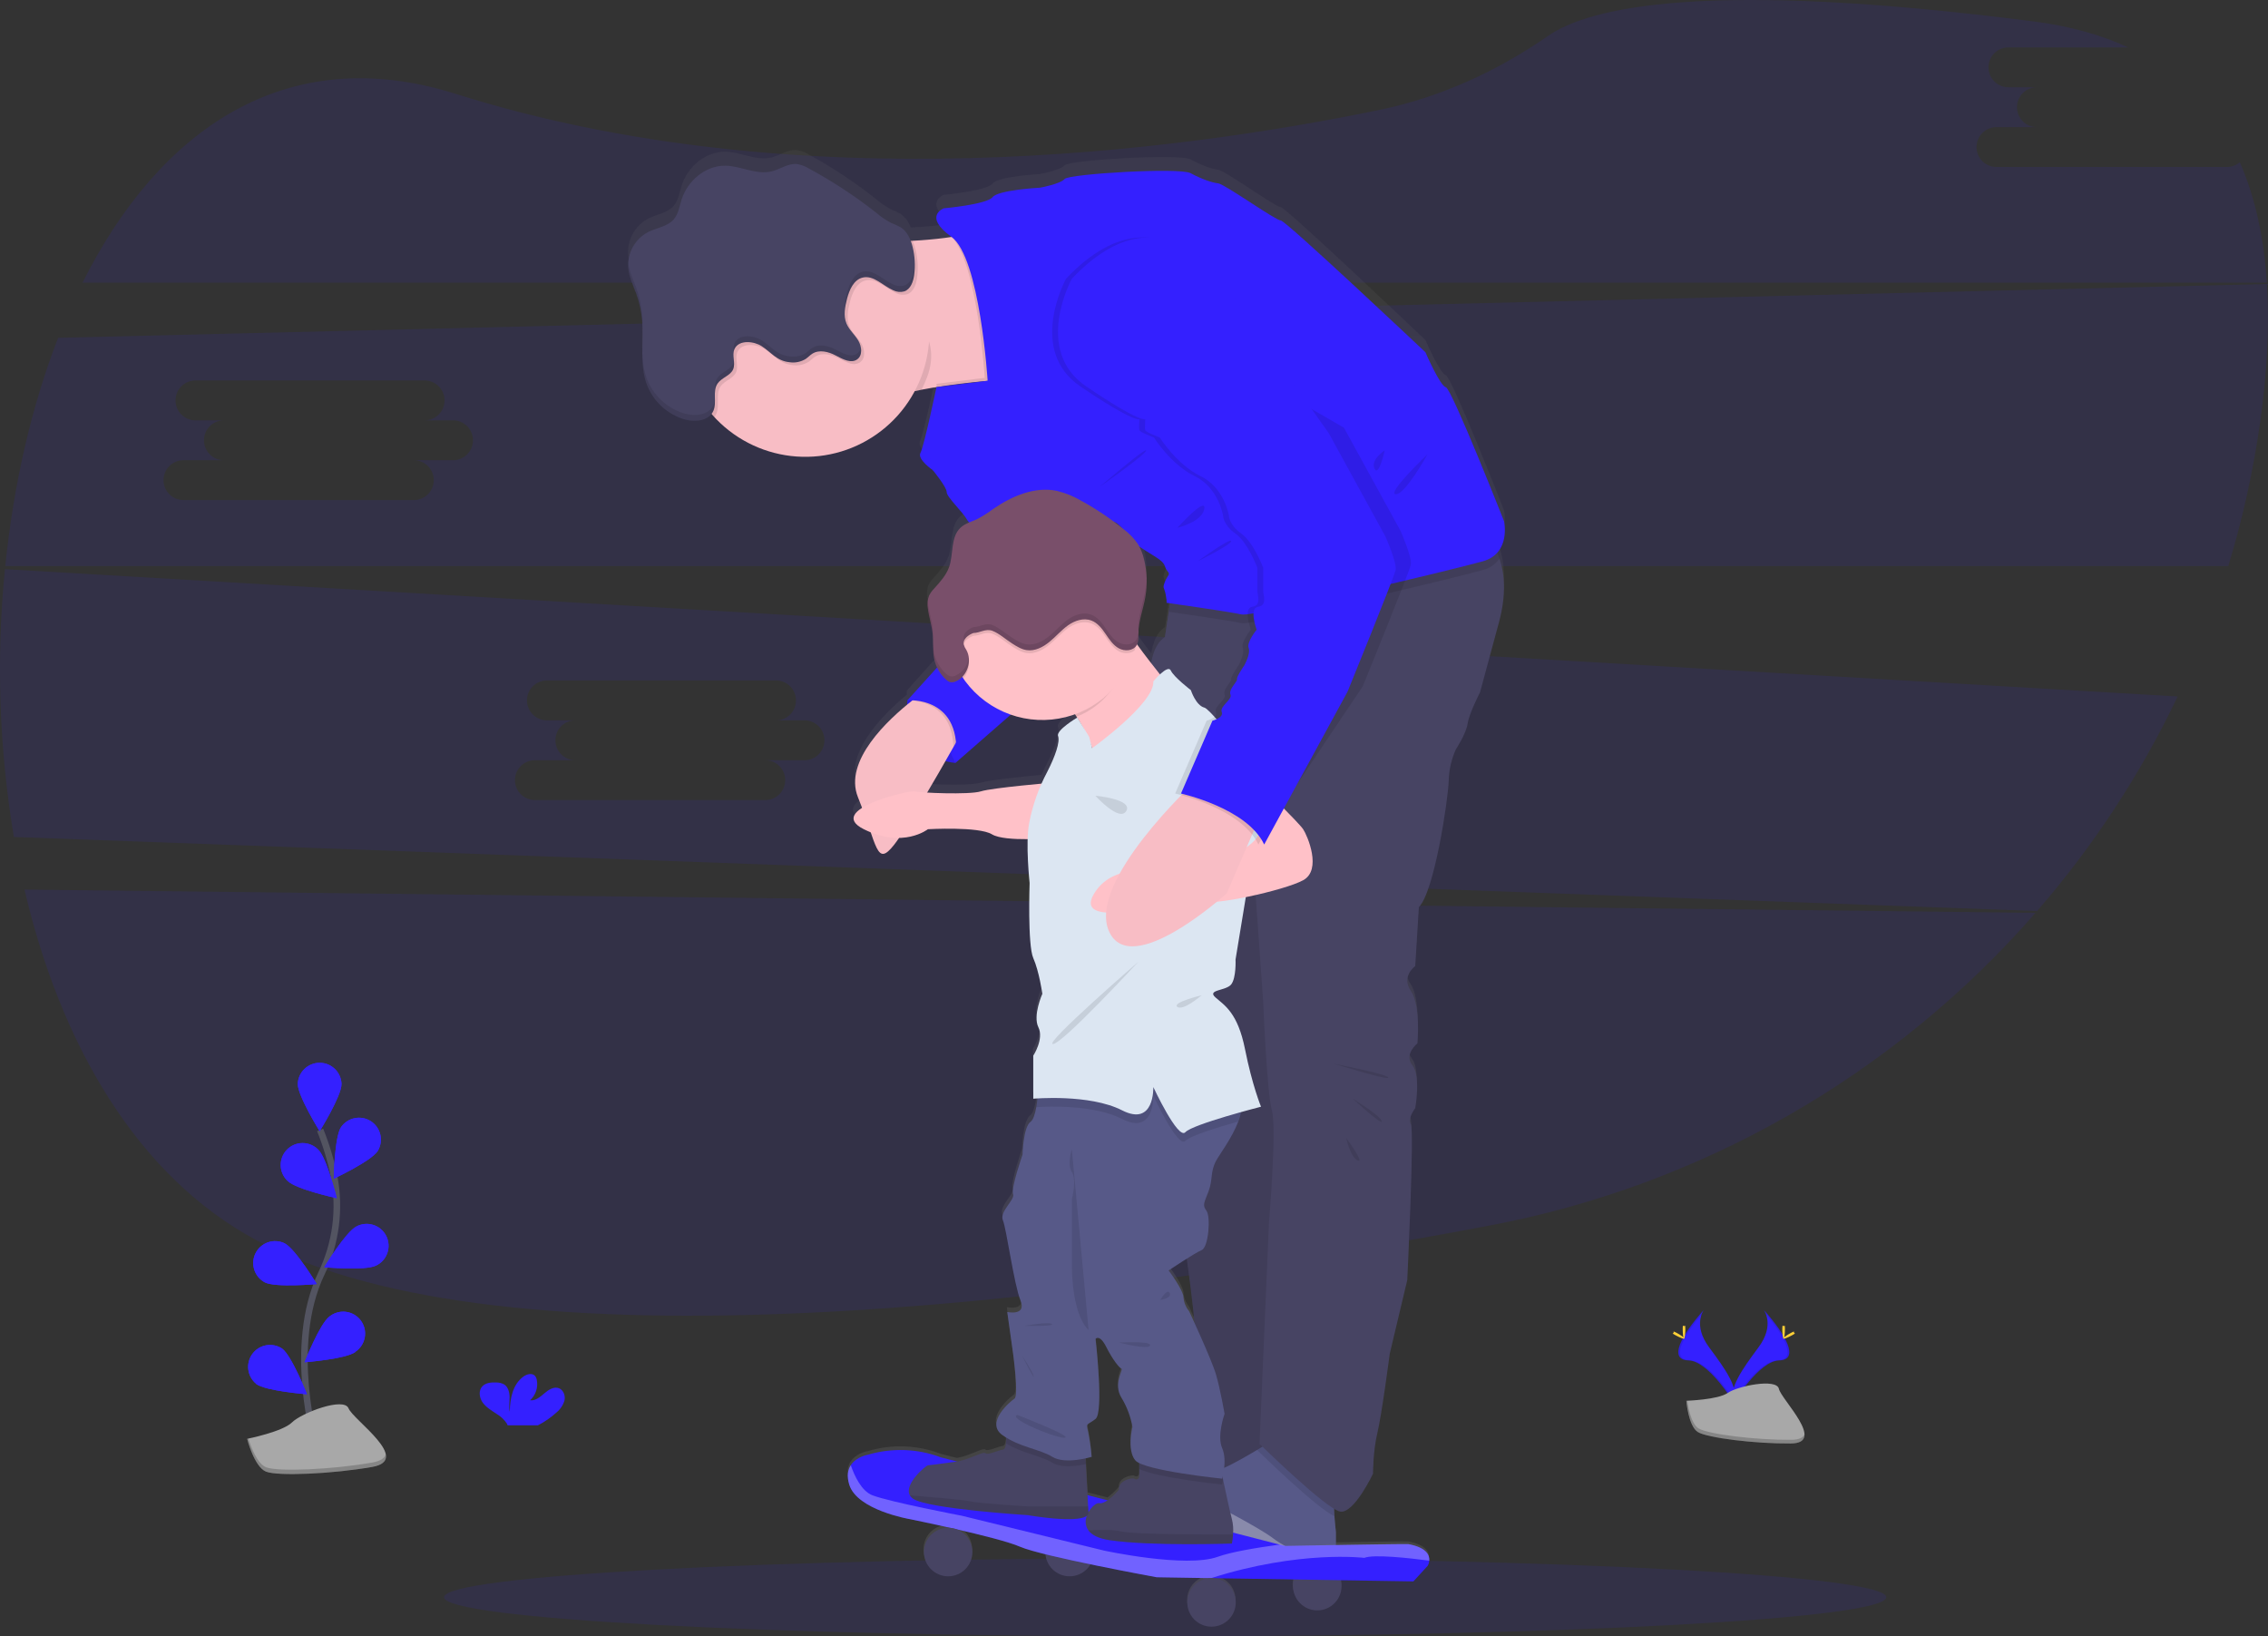 <svg width="689" height="497" viewBox="0 0 689 497" fill="none" xmlns="http://www.w3.org/2000/svg">
<rect x="0" y="0" width="689" height="497" fill="#333333" stroke="none"/>
<g clip-path="url(#clip0_8_42)">
<path opacity="0.1" d="M7.442 270.196C18.344 316.823 41.424 357.129 77.893 376.692C153.701 417.293 324.655 396.348 452.237 372.293C516.707 360.178 575.226 326.705 618.373 277.265L7.442 270.196Z" fill="#3420FF"/>
<path opacity="0.1" d="M676.502 50.719H606.497C604.893 50.719 603.355 50.081 602.221 48.946C601.086 47.811 600.449 46.272 600.449 44.667C600.449 43.062 601.086 41.523 602.221 40.388C603.355 39.253 604.893 38.615 606.497 38.615H618.599C617.028 38.565 615.538 37.905 614.445 36.775C613.351 35.645 612.74 34.134 612.74 32.561C612.74 30.988 613.351 29.477 614.445 28.347C615.538 27.217 617.028 26.557 618.599 26.506H609.958C608.386 26.456 606.897 25.795 605.803 24.666C604.71 23.535 604.098 22.024 604.098 20.451C604.098 18.879 604.71 17.367 605.803 16.238C606.897 15.107 608.386 14.447 609.958 14.397H646.496C638.388 10.626 628.911 7.943 617.99 6.535C518.361 -6.265 482.79 2.206 470.242 10.934C454.761 21.68 437.491 29.585 419.033 33.394C357.563 46.081 242.604 61.351 138.409 28.505C86.623 12.166 48.138 39.766 25.064 85.865H688.655C687.788 72.468 685.194 60.101 680.434 49.267C679.34 50.208 677.945 50.723 676.502 50.719Z" fill="#3420FF"/>
<path opacity="0.1" d="M1.501 172.875C-1.188 199.991 -0.276 227.345 4.214 254.222L618.844 276.719C635.955 257.024 650.32 235.1 661.549 211.547L1.501 172.875ZM244.595 230.902H232.493C234.097 230.902 235.635 231.539 236.769 232.674C237.903 233.809 238.541 235.348 238.541 236.953C238.541 238.558 237.903 240.097 236.769 241.232C235.635 242.367 234.097 243.005 232.493 243.005H162.487C160.883 243.005 159.345 242.367 158.211 241.232C157.077 240.097 156.44 238.558 156.44 236.953C156.44 235.348 157.077 233.809 158.211 232.674C159.345 231.539 160.883 230.902 162.487 230.902H174.589C173.018 230.851 171.528 230.191 170.435 229.061C169.342 227.931 168.73 226.42 168.73 224.847C168.73 223.274 169.342 221.763 170.435 220.633C171.528 219.503 173.018 218.843 174.589 218.792H165.948C164.377 218.741 162.887 218.081 161.793 216.951C160.7 215.821 160.089 214.31 160.089 212.737C160.089 211.165 160.7 209.653 161.793 208.523C162.887 207.394 164.377 206.733 165.948 206.683H235.953C237.524 206.733 239.014 207.394 240.107 208.523C241.201 209.653 241.812 211.165 241.812 212.737C241.812 214.31 241.201 215.821 240.107 216.951C239.014 218.081 237.524 218.741 235.953 218.792H244.595C246.166 218.843 247.656 219.503 248.749 220.633C249.842 221.763 250.454 223.274 250.454 224.847C250.454 226.42 249.842 227.931 248.749 229.061C247.656 230.191 246.166 230.851 244.595 230.902Z" fill="#3420FF"/>
<path opacity="0.1" d="M688.686 86.268L17.66 102.606C9.496 123.601 4.114 147.324 1.601 171.938H676.929C681.337 157.486 684.598 142.708 686.683 127.742C688.692 113.283 689.496 99.294 688.686 86.268ZM137.831 139.783H125.729C126.524 139.783 127.31 139.939 128.044 140.243C128.778 140.547 129.444 140.993 130.006 141.555C130.568 142.117 131.013 142.784 131.317 143.518C131.621 144.253 131.777 145.039 131.777 145.834C131.777 146.629 131.621 147.416 131.317 148.15C131.013 148.884 130.568 149.551 130.006 150.113C129.444 150.675 128.778 151.121 128.044 151.425C127.31 151.729 126.524 151.886 125.729 151.886H55.724C54.12 151.886 52.582 151.248 51.448 150.113C50.313 148.978 49.676 147.439 49.676 145.834C49.676 144.229 50.313 142.69 51.448 141.555C52.582 140.42 54.12 139.783 55.724 139.783H67.826C66.255 139.732 64.765 139.072 63.672 137.942C62.578 136.812 61.967 135.301 61.967 133.728C61.967 132.155 62.578 130.644 63.672 129.514C64.765 128.384 66.255 127.724 67.826 127.673H59.184C57.614 127.623 56.124 126.963 55.03 125.833C53.937 124.703 53.325 123.191 53.325 121.619C53.325 120.046 53.937 118.535 55.03 117.405C56.124 116.275 57.614 115.615 59.184 115.564H129.19C130.761 115.615 132.251 116.275 133.344 117.405C134.438 118.535 135.049 120.046 135.049 121.619C135.049 123.191 134.438 124.703 133.344 125.833C132.251 126.963 130.761 127.623 129.19 127.673H137.831C139.402 127.724 140.892 128.384 141.986 129.514C143.079 130.644 143.691 132.155 143.691 133.728C143.691 135.301 143.079 136.812 141.986 137.942C140.892 139.072 139.402 139.732 137.831 139.783Z" fill="#3420FF"/>
<path opacity="0.1" d="M353.964 497C474.954 497 573.036 491.688 573.036 485.136C573.036 478.583 474.954 473.271 353.964 473.271C232.974 473.271 134.892 478.583 134.892 485.136C134.892 491.688 232.974 497 353.964 497Z" fill="#3420FF"/>
<path d="M535.832 397.894C535.832 397.894 539.28 402.412 534.237 409.205C529.194 415.998 525.037 421.773 526.701 426.028C526.701 426.028 534.306 413.365 540.517 413.189C546.729 413.014 542.64 405.51 535.832 397.894Z" fill="#3420FF"/>
<path opacity="0.1" d="M535.832 397.894C536.13 398.331 536.366 398.807 536.536 399.308C542.577 406.415 545.793 413.045 539.99 413.208C534.576 413.365 528.089 423.043 526.538 425.487C526.587 425.677 526.648 425.864 526.72 426.047C526.72 426.047 534.325 413.384 540.536 413.208C546.747 413.032 542.64 405.51 535.832 397.894Z" fill="black"/>
<path d="M542.244 403.65C542.244 405.24 542.069 406.528 541.849 406.528C541.629 406.528 541.447 405.24 541.447 403.65C541.447 402.06 541.673 402.808 541.893 402.808C542.112 402.808 542.244 402.06 542.244 403.65Z" fill="#FFD037"/>
<path d="M544.443 405.548C543.048 406.308 541.836 406.767 541.729 406.572C541.623 406.378 542.672 405.605 544.066 404.844C545.46 404.084 544.907 404.637 545.014 404.844C545.121 405.052 545.837 404.788 544.443 405.548Z" fill="#FFD037"/>
<path d="M517.607 397.894C517.607 397.894 514.159 402.412 519.202 409.205C524.245 415.998 528.397 421.773 526.739 426.028C526.739 426.028 519.127 413.365 512.922 413.189C506.717 413.014 510.793 405.51 517.607 397.894Z" fill="#3420FF"/>
<path opacity="0.1" d="M517.607 397.894C517.307 398.33 517.07 398.806 516.904 399.308C510.862 406.415 507.641 413.045 513.45 413.208C518.857 413.365 525.382 423.043 526.902 425.487C526.852 425.676 526.789 425.858 526.72 426.047C526.72 426.047 519.108 413.384 512.903 413.208C506.699 413.032 510.793 405.51 517.607 397.894Z" fill="black"/>
<path d="M511.195 403.65C511.195 405.24 511.371 406.528 511.591 406.528C511.811 406.528 511.993 405.24 511.993 403.65C511.993 402.06 511.767 402.808 511.547 402.808C511.327 402.808 511.195 402.06 511.195 403.65Z" fill="#FFD037"/>
<path d="M508.991 405.548C510.385 406.308 511.603 406.767 511.71 406.572C511.817 406.378 510.768 405.605 509.374 404.844C507.98 404.084 508.532 404.637 508.426 404.844C508.319 405.052 507.597 404.788 508.991 405.548Z" fill="#FFD037"/>
<path d="M512.294 425.456C512.294 425.456 521.941 425.154 524.855 423.087C527.769 421.019 539.695 418.537 540.417 421.83C541.139 425.123 554.912 438.351 544.022 438.439C533.132 438.527 518.719 436.742 515.817 434.976C512.916 433.21 512.294 425.456 512.294 425.456Z" fill="#A8A8A8"/>
<path opacity="0.2" d="M544.21 437.314C533.32 437.402 518.907 435.617 516.006 433.851C513.795 432.5 512.916 427.668 512.621 425.443H512.301C512.301 425.443 512.929 433.223 515.811 434.995C518.694 436.767 533.126 438.546 544.016 438.458C547.156 438.458 548.248 437.314 548.186 435.655C547.746 436.673 546.546 437.295 544.21 437.314Z" fill="black"/>
<path d="M169.082 428.988C170.234 428.046 171.075 426.778 171.493 425.349C171.801 423.91 171.186 422.207 169.81 421.648C168.265 421.057 166.614 422.132 165.358 423.213C164.101 424.293 162.676 425.531 161.037 425.299C161.88 424.535 162.51 423.566 162.867 422.485C163.224 421.405 163.294 420.25 163.072 419.134C163 418.672 162.805 418.237 162.506 417.877C161.646 416.96 160.095 417.349 159.065 418.072C155.799 420.372 154.888 424.815 154.87 428.805C154.543 427.366 154.819 425.864 154.813 424.407C154.807 422.949 154.399 421.264 153.155 420.492C152.383 420.079 151.518 419.876 150.643 419.901C149.173 419.844 147.541 419.995 146.536 421.063C145.28 422.402 145.613 424.639 146.699 426.091C147.786 427.542 149.431 428.485 150.944 429.497C152.163 430.221 153.202 431.211 153.984 432.394C154.073 432.561 154.149 432.736 154.21 432.915H163.411C165.469 431.868 167.377 430.547 169.082 428.988Z" fill="#3420FF"/>
<path d="M95.961 438.904C95.961 438.904 87.131 408.923 97.613 386.859C102.075 377.631 103.424 367.203 101.457 357.142C100.486 352.377 99.08 347.711 97.255 343.204" stroke="#535461" stroke-width="2" stroke-miterlimit="10"/>
<path d="M103.755 329.253C103.755 332.93 97.111 343.587 97.111 343.587C97.111 343.587 90.46 332.904 90.46 329.253C90.513 327.525 91.237 325.884 92.478 324.68C93.718 323.476 95.379 322.803 97.108 322.803C98.836 322.803 100.497 323.476 101.737 324.68C102.978 325.884 103.702 327.525 103.755 329.253Z" fill="#3420FF"/>
<path d="M114.745 349.607C112.755 352.693 101.381 358.022 101.381 358.022C101.381 358.022 101.588 345.454 103.586 342.375C104.567 340.946 106.066 339.957 107.765 339.618C109.464 339.279 111.228 339.617 112.682 340.559C114.135 341.501 115.165 342.974 115.55 344.664C115.935 346.354 115.647 348.127 114.745 349.607Z" fill="#3420FF"/>
<path d="M114.268 384.39C110.99 386.042 98.486 384.899 98.486 384.899C98.486 384.899 105.005 374.159 108.283 372.506C109.065 372.092 109.922 371.838 110.803 371.759C111.684 371.68 112.572 371.778 113.415 372.047C114.258 372.316 115.039 372.75 115.712 373.324C116.385 373.899 116.937 374.602 117.335 375.393C117.733 376.183 117.97 377.045 118.031 377.928C118.092 378.811 117.976 379.698 117.69 380.536C117.405 381.374 116.955 382.146 116.367 382.808C115.78 383.47 115.066 384.007 114.268 384.39Z" fill="#3420FF"/>
<path d="M107.982 410.626C105.03 412.812 92.513 413.768 92.513 413.768C92.513 413.768 97.123 402.086 100.05 399.899C100.747 399.327 101.552 398.903 102.417 398.653C103.283 398.402 104.19 398.33 105.084 398.441C105.978 398.552 106.841 398.844 107.619 399.298C108.397 399.753 109.074 400.36 109.611 401.085C110.147 401.809 110.53 402.635 110.738 403.512C110.945 404.39 110.973 405.3 110.818 406.188C110.663 407.076 110.33 407.923 109.838 408.679C109.346 409.434 108.706 410.081 107.957 410.582L107.982 410.626Z" fill="#3420FF"/>
<path d="M87.427 358.732C90.058 361.289 102.329 363.948 102.329 363.948C102.329 363.948 99.321 351.75 96.677 349.186C96.056 348.551 95.315 348.047 94.496 347.704C93.678 347.36 92.799 347.184 91.911 347.186C91.023 347.187 90.145 347.367 89.328 347.713C88.51 348.06 87.771 348.567 87.152 349.204C86.534 349.842 86.049 350.596 85.727 351.424C85.404 352.252 85.251 353.135 85.275 354.023C85.3 354.911 85.501 355.785 85.869 356.594C86.236 357.403 86.761 358.129 87.414 358.732H87.427Z" fill="#3420FF"/>
<path d="M80.462 389.505C83.74 391.158 96.244 390.014 96.244 390.014C96.244 390.014 89.725 379.281 86.447 377.622C84.877 376.869 83.075 376.763 81.427 377.325C79.78 377.887 78.419 379.074 77.635 380.629C76.852 382.184 76.709 383.985 77.238 385.644C77.766 387.304 78.924 388.69 80.462 389.505Z" fill="#3420FF"/>
<path d="M77.799 420.347C80.751 422.528 93.261 423.489 93.261 423.489C93.261 423.489 88.657 411.807 85.725 409.62C84.304 408.672 82.574 408.307 80.892 408.6C79.21 408.894 77.706 409.823 76.689 411.196C75.673 412.569 75.224 414.28 75.434 415.975C75.644 417.67 76.498 419.22 77.818 420.303L77.799 420.347Z" fill="#3420FF"/>
<path d="M103.755 329.253C103.755 332.93 97.111 343.587 97.111 343.587C97.111 343.587 90.46 332.904 90.46 329.253C90.513 327.525 91.237 325.884 92.478 324.68C93.718 323.476 95.379 322.803 97.108 322.803C98.836 322.803 100.497 323.476 101.737 324.68C102.978 325.884 103.702 327.525 103.755 329.253Z" fill="#3420FF"/>
<path d="M114.745 349.607C112.755 352.693 101.381 358.022 101.381 358.022C101.381 358.022 101.588 345.454 103.586 342.375C104.567 340.946 106.066 339.957 107.765 339.618C109.464 339.279 111.228 339.617 112.682 340.559C114.135 341.501 115.165 342.974 115.55 344.664C115.935 346.354 115.647 348.127 114.745 349.607Z" fill="#3420FF"/>
<path d="M114.268 384.39C110.99 386.042 98.486 384.899 98.486 384.899C98.486 384.899 105.005 374.159 108.283 372.506C109.065 372.092 109.922 371.838 110.803 371.759C111.684 371.68 112.572 371.778 113.415 372.047C114.258 372.316 115.039 372.75 115.712 373.324C116.385 373.899 116.937 374.602 117.335 375.393C117.733 376.183 117.97 377.045 118.031 377.928C118.092 378.811 117.976 379.698 117.69 380.536C117.405 381.374 116.955 382.146 116.367 382.808C115.78 383.47 115.066 384.007 114.268 384.39Z" fill="#3420FF"/>
<path d="M107.982 410.626C105.03 412.812 92.513 413.768 92.513 413.768C92.513 413.768 97.123 402.086 100.05 399.899C100.747 399.327 101.552 398.903 102.417 398.653C103.283 398.402 104.19 398.33 105.084 398.441C105.978 398.552 106.841 398.844 107.619 399.298C108.397 399.753 109.074 400.36 109.611 401.085C110.147 401.809 110.53 402.635 110.738 403.512C110.945 404.39 110.973 405.3 110.818 406.188C110.663 407.076 110.33 407.923 109.838 408.679C109.346 409.434 108.706 410.081 107.957 410.582L107.982 410.626Z" fill="#3420FF"/>
<path d="M87.427 358.732C90.058 361.289 102.329 363.948 102.329 363.948C102.329 363.948 99.321 351.75 96.677 349.186C96.056 348.551 95.315 348.047 94.496 347.704C93.678 347.36 92.799 347.184 91.911 347.186C91.023 347.187 90.145 347.367 89.328 347.713C88.51 348.06 87.771 348.567 87.152 349.204C86.534 349.842 86.049 350.596 85.727 351.424C85.404 352.252 85.251 353.135 85.275 354.023C85.3 354.911 85.501 355.785 85.869 356.594C86.236 357.403 86.761 358.129 87.414 358.732H87.427Z" fill="#3420FF"/>
<path d="M80.462 389.505C83.74 391.158 96.244 390.014 96.244 390.014C96.244 390.014 89.725 379.281 86.447 377.622C84.877 376.869 83.075 376.763 81.427 377.325C79.78 377.887 78.419 379.074 77.635 380.629C76.852 382.184 76.709 383.985 77.238 385.644C77.766 387.304 78.924 388.69 80.462 389.505Z" fill="#3420FF"/>
<path d="M77.799 420.347C80.751 422.528 93.261 423.489 93.261 423.489C93.261 423.489 88.657 411.807 85.725 409.62C84.304 408.672 82.574 408.307 80.892 408.6C79.21 408.894 77.706 409.823 76.689 411.196C75.673 412.569 75.224 414.28 75.434 415.975C75.644 417.67 76.498 419.22 77.818 420.303L77.799 420.347Z" fill="#3420FF"/>
<path d="M75.08 437.019C75.08 437.019 85.831 434.882 88.695 432.035C91.559 429.189 104.458 424.205 105.89 427.762C107.322 431.319 125.233 443.422 113.05 445.559C100.866 447.695 84.393 448.405 80.814 446.979C77.234 445.552 75.08 437.019 75.08 437.019Z" fill="#A8A8A8"/>
<path opacity="0.2" d="M113.069 444.227C100.891 446.363 84.412 447.073 80.832 445.653C78.107 444.566 76.21 439.369 75.463 436.937L75.08 437.019C75.08 437.019 77.234 445.559 80.814 446.979C84.393 448.399 100.872 447.689 113.05 445.559C116.567 444.93 117.572 443.491 117.195 441.663C116.912 442.85 115.687 443.768 113.069 444.227Z" fill="black"/>
<path d="M454.856 164.63C458.228 160.859 456.909 154.984 456.909 154.984C456.909 154.984 440.995 114.401 439.23 113.955C437.466 113.509 433.038 103.272 433.038 103.272C433.038 103.272 390.603 62.91 389.077 62.91C387.551 62.91 372.057 51.762 370.073 51.542C368.088 51.322 364.986 50.203 361.67 48.4C358.354 46.596 324.755 48.626 323.43 50.184C322.105 51.743 315.894 52.861 315.894 52.861C315.894 52.861 303.296 53.528 301.525 55.758C299.754 57.989 286.722 59.171 286.722 59.171C286.722 59.171 280.31 61.559 289.015 67.899C286.226 68.339 282.967 68.678 279.657 68.917C278.828 68.974 277.986 69.03 277.145 69.074H276.649C276.093 67.393 275.009 65.936 273.559 64.921C272.611 64.405 271.631 63.95 270.626 63.557C269.07 62.729 267.612 61.727 266.28 60.572C259.837 55.445 252.962 50.887 245.731 46.948C244.615 46.249 243.37 45.781 242.07 45.572C239.376 45.314 236.971 47.206 234.333 47.84C229.698 48.953 225.026 46.125 220.259 46.081C214.305 46.024 208.886 50.662 207.071 56.381C206.399 58.498 206.097 60.855 204.646 62.533C202.762 64.726 199.578 65.046 196.997 66.347C195.127 67.323 193.56 68.793 192.466 70.598C191.372 72.403 190.793 74.473 190.792 76.584V76.634C190.792 76.967 190.792 77.3 190.849 77.633C191.144 80.323 192.387 82.805 193.298 85.356C194.234 87.971 194.825 90.696 195.057 93.463C195.06 93.492 195.06 93.522 195.057 93.551C195.094 94.01 195.126 94.468 195.144 94.933C195.144 95.028 195.144 95.128 195.144 95.229C195.144 95.668 195.144 96.115 195.144 96.561C195.144 98.961 195.063 101.381 195.069 103.781V103.907V104.994C195.069 105.082 195.069 105.17 195.069 105.258C195.069 105.578 195.069 105.886 195.107 106.226V106.565C195.107 106.86 195.151 107.162 195.182 107.457C195.182 107.583 195.182 107.715 195.214 107.841C195.214 108.13 195.283 108.413 195.32 108.695L195.377 109.098C195.421 109.38 195.471 109.663 195.521 109.946L195.597 110.336C195.659 110.637 195.735 110.964 195.81 111.24C195.842 111.347 195.86 111.448 195.886 111.555C195.999 111.974 196.124 112.376 196.262 112.761C197.203 115.4 198.755 117.778 200.792 119.699C202.83 121.621 205.293 123.031 207.981 123.815C208.993 124.094 210.04 124.225 211.09 124.204C212.974 124.16 214.776 123.576 215.894 122.288C216.171 122.602 216.441 122.916 216.729 123.23C220.826 127.688 225.935 131.091 231.626 133.152C237.316 135.213 243.419 135.87 249.417 135.068C255.416 134.267 261.132 132.03 266.083 128.547C271.033 125.064 275.071 120.438 277.855 115.061C278.514 114.917 279.167 114.785 279.827 114.659C280.97 114.445 282.119 114.244 283.274 114.031L284.386 113.855L284.826 113.779C290.478 112.887 295.967 112.29 299.898 111.894L284.361 113.823C284.361 113.823 280.593 131.928 279.506 133.932C278.42 135.937 283.274 139.28 283.274 139.28C283.274 139.28 287.476 144.408 287.476 145.972C287.476 147.537 292.337 151.993 293.662 154.443C293.83 154.754 294.042 155.04 294.29 155.292C293.309 155.671 292.403 156.223 291.614 156.919C288.543 159.829 289.567 164.931 288.16 168.928C287.281 171.442 285.441 173.478 283.67 175.457C283.034 176.103 282.5 176.843 282.087 177.65C281.857 178.185 281.715 178.754 281.667 179.334C281.635 179.656 281.623 179.979 281.629 180.302V180.415C281.629 180.667 281.629 180.912 281.679 181.157C281.679 181.264 281.679 181.371 281.679 181.477C281.987 184.104 282.879 186.643 283.149 189.27C283.419 191.896 283.092 194.542 283.632 197.1C283.82 197.991 284.11 198.858 284.499 199.682L275.506 209.737C275.506 209.737 275.449 210.233 275.43 211.05C267.932 217.278 256.339 229.029 260.477 239.391C260.929 240.527 261.348 241.614 261.733 242.653C258.687 244.594 257.683 246.901 262.248 249.201C262.971 249.565 263.668 249.879 264.352 250.162C266.695 257.043 267.612 258.96 271.537 253.889C271.958 253.336 272.447 252.632 272.981 251.871C278.508 251.758 281.704 249.201 281.704 249.201C281.704 249.201 297.172 248.308 301.173 250.765C303.176 252.022 307.887 252.274 312.057 252.242C312.001 256.737 312.21 261.232 312.685 265.703C312.685 265.703 312.019 284.655 313.79 288.671C315.561 292.686 316.541 299.599 316.541 299.599C316.541 299.599 313.57 306.285 315.335 309.854C317.1 313.424 313.79 318.552 313.79 318.552V331.704L315.046 331.616C314.952 332.502 314.832 333.432 314.675 334.318C314.311 336.373 313.765 338.214 312.923 338.811C310.713 340.401 310.493 348.866 310.493 348.866C310.493 348.866 306.957 359.128 307.616 360.912C308.276 362.697 303.421 366.26 304.527 368.937C305.632 371.614 307.893 388.556 309.858 393.445C311.824 398.334 305.852 397.014 305.852 397.014L307.616 409.721C307.616 409.721 309.387 422.653 308.062 423.546C306.737 424.438 299.113 430.904 304.357 434.694C304.765 434.989 305.18 435.259 305.613 435.517C305.636 436.104 305.622 436.691 305.569 437.276C305.469 438.275 305.217 439.073 304.658 439.161C303.101 439.388 300.005 440.946 299.352 440.28C298.699 439.614 294.956 441.964 291.187 442.731L290.666 442.812L285.774 441.556C278.696 438.857 270.926 438.57 263.668 440.739C263.668 440.739 260.119 441.292 258.399 443.944C257.526 445.301 257.143 447.211 257.921 449.876C260.283 457.756 276.379 460.471 276.379 460.471C276.379 460.471 281.956 461.621 288.657 463.141C288.437 463.141 288.211 463.141 287.985 463.141C286.135 463.129 284.348 463.81 282.976 465.051C281.604 466.292 280.747 468.003 280.574 469.845C280.401 471.688 280.925 473.528 282.041 475.004C283.158 476.479 284.787 477.482 286.606 477.814C288.426 478.146 290.304 477.784 291.869 476.798C293.435 475.813 294.574 474.276 295.063 472.491C295.551 470.706 295.353 468.803 294.508 467.157C293.663 465.511 292.231 464.242 290.497 463.6C298.033 465.335 306.379 467.446 309.771 468.935C312.296 469.887 314.883 470.664 317.514 471.26C317.644 472.82 318.268 474.297 319.294 475.478C320.321 476.658 321.698 477.48 323.224 477.823C324.75 478.167 326.345 478.014 327.778 477.388C329.211 476.761 330.407 475.693 331.192 474.34C341.448 476.483 351.327 478.299 351.327 478.299L367.825 478.569H367.938C365.993 478.582 364.133 479.366 362.766 480.749C361.398 482.132 360.634 484.001 360.64 485.946C360.647 487.892 361.424 489.755 362.801 491.129C364.178 492.502 366.044 493.273 367.988 493.273C369.932 493.273 371.797 492.502 373.175 491.129C374.552 489.755 375.329 487.892 375.336 485.946C375.342 484.001 374.578 482.132 373.21 480.749C371.842 479.366 369.983 478.582 368.038 478.569L393.014 478.977C392.715 479.994 392.637 481.064 392.788 482.114C392.939 483.163 393.314 484.168 393.888 485.059C394.462 485.951 395.221 486.708 396.113 487.279C397.006 487.851 398.011 488.223 399.061 488.37C400.11 488.518 401.179 488.437 402.195 488.134C403.21 487.831 404.148 487.312 404.945 486.613C405.742 485.914 406.379 485.052 406.813 484.084C407.247 483.117 407.467 482.067 407.459 481.007C407.458 480.401 407.382 479.797 407.233 479.21L429.264 479.568L433.66 474.729C433.906 474.259 434.053 473.744 434.093 473.215C434.225 471.625 433.402 469.212 427.775 468.188C427.361 468.112 415.881 468.294 405.738 468.464V464.48C405.738 464.48 405.456 462.287 405.28 459.704C405.229 458.944 405.186 458.152 405.167 457.373C405.74 457.766 406.378 458.057 407.051 458.234C411.252 458.906 416.999 446.639 416.999 446.639C416.999 446.639 416.999 439.727 418.324 434.153C419.649 428.579 422.092 409.846 422.092 409.846L427.405 387.331C427.405 387.331 429.603 341.394 428.498 339.609C427.392 337.825 429.829 334.702 429.829 334.702C429.829 334.702 431.594 324.892 428.943 321.549C426.293 318.206 430.488 314.856 430.488 314.856C430.488 314.856 431.594 303.262 428.498 298.807C425.401 294.352 429.948 291.228 429.948 291.228L431.054 273.168C435.695 268.486 439.89 240.617 440.116 234.596C440.174 231.208 440.926 227.867 442.327 224.781C442.327 224.781 445.416 220.099 445.862 216.976C446.308 213.853 449.63 207.393 449.63 207.393L455.377 185.983C457.694 177.349 457.104 170.964 455.565 166.414C455.339 165.773 455.1 165.189 454.856 164.63ZM351.038 165.887C354.573 168.117 353.468 168.784 354.573 170.122C355.679 171.461 354.793 171.234 353.908 173.465C353.022 175.696 353.688 175.03 354.128 177.481C354.567 179.931 354.354 179.931 354.354 179.931L355.459 180.089L353.92 190.438C351.408 192.079 350.259 195.221 349.738 198.463C348.256 196.528 346.761 194.517 345.423 192.644C345.882 191.62 345.794 190.401 345.806 189.251C345.857 185.48 347.263 181.88 347.91 178.166C348.571 174.388 348.449 170.514 347.552 166.785C347.23 165.382 346.734 164.025 346.076 162.745C347.508 163.7 349.323 164.831 351.038 165.912V165.887ZM355.013 384.402C355.013 384.402 357.808 382.517 360.521 380.801C361.431 387.419 362.292 394.3 362.901 400.521C361.928 398.359 361.249 396.889 361.249 396.889C360.252 395.69 359.655 394.209 359.541 392.653C359.434 390.228 355.013 384.427 355.013 384.427V384.402ZM338.44 155.21C339.068 155.298 339.959 156.096 340.801 157.051C340.022 156.423 339.237 155.794 338.433 155.204L338.44 155.21ZM297.989 237.707C295.439 238.511 286.798 238.392 281.66 238.09C283.582 234.804 285.491 231.461 287.187 228.463C288.187 228.722 289.205 228.905 290.233 229.01L307.058 214.224C313.386 216.445 320.289 216.4 326.589 214.098L327.047 214.814C327.242 215.128 327.449 215.443 327.675 215.795L327.255 215.11C327.255 215.11 320.761 218.981 321.42 220.765C322.08 222.55 320.541 227.005 318.111 231.781C317.483 232.975 316.936 234.157 316.409 235.344C310.907 235.86 300.539 236.903 297.989 237.707ZM329.911 443.724L329.817 441.958C330.885 441.725 331.588 441.512 331.588 441.512C331.367 438.891 330.998 436.286 330.483 433.707C329.817 431.03 330.162 431.922 332.75 429.936C335.337 427.951 332.75 405.429 332.75 405.429C332.75 405.429 334.006 403.864 335.997 407.879C337.987 411.895 339.985 414.346 340.65 414.566C341.316 414.786 337.994 419.254 340.65 423.489C342.3 426.229 343.422 429.253 343.96 432.406C343.96 432.406 342.195 439.488 344.845 442.637C345.203 443.003 345.63 443.296 346.101 443.497C346.101 444.082 346.101 444.704 346.101 445.288C346.101 446.464 346.101 447.469 346.045 447.683C346.019 447.833 345.955 447.975 345.859 448.093C345.762 448.212 345.637 448.303 345.495 448.359C345.352 448.414 345.198 448.432 345.047 448.411C344.896 448.389 344.753 448.329 344.632 448.236C343.947 447.789 339.608 448.789 339.903 451.585C338.877 452.798 337.713 453.889 336.436 454.834L330.414 453.275L329.911 443.724Z" fill="url(#paint0_linear_8_42)"/>
<path d="M275.669 212.715C275.669 212.715 273.565 229.965 290.252 231.731L292.764 219.791L287.507 212.715L279.977 210.164L275.669 212.715Z" fill="#3420FF"/>
<path opacity="0.1" d="M279.977 210.164L275.669 212.709C275.669 212.709 273.565 229.959 290.252 231.725" fill="black"/>
<path d="M305.946 115.181C305.946 115.181 294.686 115.872 283.394 117.744C282.238 117.941 281.089 118.151 279.946 118.373C279.28 118.499 278.627 118.63 277.974 118.775C272.058 119.994 266.67 121.578 263.529 123.601C259.761 126.021 258.505 119.504 258.386 110.449C258.336 107.263 258.442 103.769 258.612 100.237C258.832 96.152 259.152 92.017 259.491 88.297C260.239 80.053 261.099 73.643 261.099 73.643C261.099 73.643 265.043 73.643 270.312 73.461L272.008 73.398C273.659 73.335 275.412 73.247 277.176 73.14C278.012 73.096 278.853 73.046 279.688 72.983C283.029 72.744 286.327 72.405 289.109 71.965C292.073 71.487 294.478 70.884 295.785 70.08C301.751 66.523 305.946 115.181 305.946 115.181Z" fill="#F8BDC5"/>
<path d="M356.118 178.876L353.92 193.474C353.92 193.474 349.129 199.443 349.757 202.761C350.385 206.079 355.911 352.712 355.911 352.712C355.911 352.712 366.744 414.635 362.983 422.597C359.221 430.559 362.763 449.141 362.763 449.141L385.309 445.603L392.845 174.892L356.118 178.876Z" fill="#474463"/>
<path opacity="0.1" d="M356.118 178.876L353.92 193.474C353.92 193.474 349.129 199.443 349.757 202.761C350.385 206.079 355.911 352.712 355.911 352.712C355.911 352.712 366.744 414.635 362.983 422.597C359.221 430.559 362.763 449.141 362.763 449.141L385.309 445.603L392.845 174.892L356.118 178.876Z" fill="black"/>
<path d="M405.851 452.898C405.135 454.086 405.192 457.58 405.393 460.552C405.569 463.11 405.851 465.284 405.851 465.284V480.322C405.851 480.322 381.76 471.92 368.497 463.072C363.027 459.421 361.469 456.028 361.77 453.313C362.21 449.449 366.418 446.929 368.497 446.929C370.481 446.929 376.749 443.466 381.886 440.406C385.924 438.012 389.278 435.869 389.278 435.869C389.278 435.869 407.176 450.686 405.851 452.898Z" fill="#575988"/>
<path opacity="0.1" d="M405.851 452.898C405.135 454.086 405.192 457.58 405.393 460.552C400.036 458.039 383.45 441.939 381.886 440.406C385.924 438.012 389.278 435.869 389.278 435.869C389.278 435.869 407.176 450.686 405.851 452.898Z" fill="black"/>
<path d="M455.364 189.05L449.618 210.284C449.618 210.284 446.302 216.693 445.85 219.791C445.398 222.889 442.314 227.533 442.314 227.533C440.918 230.59 440.166 233.901 440.103 237.261C439.884 243.237 435.707 270.881 431.041 275.525L429.936 293.441C429.936 293.441 425.54 296.532 428.611 300.981C431.682 305.43 430.601 316.905 430.601 316.905C430.601 316.905 426.4 320.223 429.057 323.541C431.713 326.859 429.936 336.593 429.936 336.593C429.936 336.593 427.505 339.685 428.611 341.457C429.716 343.229 427.518 388.789 427.518 388.789L422.205 411.122C422.205 411.122 419.768 429.704 418.437 435.234C417.105 440.764 417.112 447.614 417.112 447.614C417.112 447.614 411.365 459.78 407.164 459.12C402.962 458.46 382.633 438.546 382.633 438.546L385.503 371.306C385.503 371.306 387.934 342.777 386.389 337.247C384.844 331.717 383.739 304.073 383.739 304.073L380.643 260.506L349.731 211.848C349.731 211.848 347.489 197.69 353.895 193.493L355.057 185.845L356.106 178.895L392.801 174.911L448.94 160.319C448.94 160.319 453.267 162.99 455.534 169.657C457.085 174.15 457.682 180.485 455.364 189.05Z" fill="#474463"/>
<path d="M357.688 211.421C357.688 211.421 331.607 243.47 332.712 234.515C333.403 228.891 329.836 222.022 327.06 217.68C325.421 215.097 324.064 213.407 324.064 213.407C324.064 213.407 339.978 184.217 340.864 188.195C341.146 189.452 342.986 192.336 345.354 195.629C350.347 202.529 357.688 211.421 357.688 211.421Z" fill="#FFC1C8"/>
<path opacity="0.3" d="M405.851 477.193V480.335C405.851 480.335 381.76 471.933 368.497 463.085C363.027 459.434 361.469 456.041 361.77 453.326C369.093 457.033 382.715 464.103 386.841 467.289C390.345 469.991 399.401 474.271 405.851 477.193Z" fill="white"/>
<path d="M400.18 489.126C404.249 489.126 407.547 485.826 407.547 481.755C407.547 477.684 404.249 474.384 400.18 474.384C396.112 474.384 392.814 477.684 392.814 481.755C392.814 485.826 396.112 489.126 400.18 489.126Z" fill="#474463"/>
<path d="M324.931 478.776C328.999 478.776 332.298 475.476 332.298 471.405C332.298 467.334 328.999 464.034 324.931 464.034C320.862 464.034 317.564 467.334 317.564 471.405C317.564 475.476 320.862 478.776 324.931 478.776Z" fill="#474463"/>
<path d="M434.206 474.026C434.165 474.55 434.017 475.061 433.773 475.527L429.377 480.322L367.931 479.336L351.408 479.065C351.408 479.065 316.628 472.731 309.852 469.777C303.076 466.824 276.435 461.42 276.435 461.42C276.435 461.42 260.345 458.718 257.984 450.906C257.186 448.261 257.588 446.369 258.461 445.025C260.176 442.392 263.73 441.839 263.73 441.839C270.991 439.693 278.754 439.979 285.837 442.655L388.832 469.168L390.427 469.576C390.427 469.576 427.141 468.891 427.882 469.023C433.515 470.054 434.338 472.448 434.206 474.026Z" fill="#3420FF"/>
<path opacity="0.3" d="M434.206 474.025C428.027 473.221 417.25 472.033 414.474 473.177C414.474 473.177 394.873 470.752 367.906 479.336L351.408 479.065C351.408 479.065 316.628 472.731 309.852 469.777C303.076 466.824 276.435 461.42 276.435 461.42C276.435 461.42 260.345 458.717 257.984 450.906C257.186 448.261 257.588 446.369 258.461 445.025C259.56 448.229 261.677 452.873 265.056 454.174C270.362 456.216 292.173 460.376 292.173 460.376L335.343 470.953C335.343 470.953 360.27 476.363 369.972 472.838C373.948 471.405 381.409 470.129 388.813 469.13L390.408 469.539C390.408 469.539 427.122 468.854 427.863 468.986C433.515 470.054 434.338 472.448 434.206 474.025Z" fill="white"/>
<path d="M374.588 466.064C374.536 466.99 374.421 467.912 374.243 468.822C374.243 468.822 349.826 469.696 337.114 467.81C333.604 467.289 331.619 466.164 330.633 464.819C330.193 464.184 329.92 463.448 329.84 462.679C329.76 461.91 329.875 461.133 330.175 460.42C330.315 460.011 330.494 459.615 330.709 459.239C331.657 457.58 333.114 456.405 333.912 456.562C336.122 457.008 339.915 452.471 339.915 452.471C339.614 449.7 343.966 448.701 344.644 449.153C344.765 449.246 344.908 449.307 345.06 449.328C345.211 449.35 345.365 449.332 345.507 449.276C345.649 449.221 345.775 449.129 345.871 449.011C345.968 448.892 346.032 448.751 346.057 448.6C346.101 448.393 346.114 447.394 346.114 446.225C346.114 444.277 346.057 441.826 346.057 441.826L370.6 444.811L371.574 449.505C372.466 453.69 373.709 459.44 374.243 461.407C374.614 462.93 374.731 464.503 374.588 466.064Z" fill="#474463"/>
<path opacity="0.1" d="M374.588 466.064C374.536 466.99 374.421 467.912 374.243 468.822C374.243 468.822 349.826 469.696 337.114 467.811C333.604 467.289 331.619 466.164 330.633 464.819C333.893 464.625 338.132 464.518 340.757 465.159C344.5 466.089 366.889 466.089 374.588 466.064Z" fill="black"/>
<path d="M330.684 459.227C330.71 459.453 330.675 459.683 330.581 459.891C330.487 460.1 330.338 460.278 330.15 460.408C327.06 462.796 312.232 460.201 312.232 460.201C312.232 460.201 281.937 458.315 277.409 455.224C277 454.955 276.658 454.596 276.41 454.174C274.526 450.768 281.346 445.05 281.937 445.05C282.527 445.05 290.672 443.937 291.219 443.831C294.987 443.07 298.755 440.733 299.383 441.399C300.011 442.065 303.151 440.513 304.684 440.293C305.243 440.211 305.5 439.419 305.594 438.407C305.683 437.038 305.636 435.664 305.456 434.304L329.654 440.821L329.867 444.679L330.564 457.524L330.652 459.101C330.667 459.141 330.678 459.184 330.684 459.227Z" fill="#474463"/>
<path opacity="0.1" d="M312.257 460.201C312.257 460.201 281.962 458.315 277.434 455.223C277.025 454.955 276.684 454.596 276.435 454.174C282.571 454.677 292.801 455.525 294.648 455.996C297.304 456.625 312.232 457.542 312.232 457.542H330.589L330.677 459.12C331.475 463.569 312.257 460.201 312.257 460.201Z" fill="black"/>
<path d="M288.041 478.776C292.11 478.776 295.408 475.476 295.408 471.405C295.408 467.334 292.11 464.034 288.041 464.034C283.973 464.034 280.674 467.334 280.674 471.405C280.674 475.476 283.973 478.776 288.041 478.776Z" fill="#474463"/>
<path d="M368.051 494.078C372.119 494.078 375.417 490.778 375.417 486.707C375.417 482.636 372.119 479.336 368.051 479.336C363.982 479.336 360.684 482.636 360.684 486.707C360.684 490.778 363.982 494.078 368.051 494.078Z" fill="#474463"/>
<path d="M293.128 220.677C293.128 220.677 291.734 223.191 289.636 226.924C284.612 235.797 275.575 251.526 271.687 256.503C266.161 263.579 266.607 256.949 260.634 242.131C256.2 231.109 269.847 218.497 277.145 212.766C279.657 210.774 281.415 209.624 281.415 209.624L293.128 220.677Z" fill="#F8BDC5"/>
<path d="M319.869 237.707C319.869 237.707 301.525 239.253 297.989 240.359C294.453 241.465 279.205 240.799 277.892 240.359C276.58 239.919 250.479 245.889 262.418 251.859C274.357 257.829 281.886 251.859 281.886 251.859C281.886 251.859 297.361 250.973 301.355 253.411C305.349 255.849 319.919 254.517 319.919 254.517L319.869 237.707Z" fill="#FFC1C8"/>
<path opacity="0.1" d="M281.761 102.355C284.022 108.142 282.609 113.182 279.946 118.354C273.276 119.611 267.002 121.339 263.511 123.582C253.563 129.998 261.08 73.599 261.08 73.599C261.08 73.599 265.891 73.599 271.989 73.354C270.143 81.787 277.139 90.541 281.761 102.355Z" fill="black"/>
<path d="M282.326 101.098C282.314 110.361 278.895 119.296 272.721 126.198C266.546 133.099 258.049 137.485 248.849 138.519C239.649 139.552 230.391 137.161 222.841 131.801C215.291 126.441 209.977 118.487 207.913 109.457C205.848 100.428 207.178 90.953 211.649 82.842C216.119 74.73 223.418 68.549 232.151 65.478C240.885 62.407 250.443 62.66 259.002 66.19C267.562 69.719 274.523 76.278 278.558 84.615C281.045 89.753 282.333 95.389 282.326 101.098Z" fill="#F8BDC5"/>
<path opacity="0.1" d="M455.546 169.638C454.353 171.375 452.566 172.616 450.522 173.126C441.9 175.558 381.114 190.156 377.138 189.27C373.628 188.49 358.561 186.322 355.088 185.826L356.137 178.876L392.832 174.892L448.971 160.3C448.971 160.3 453.279 162.971 455.546 169.638Z" fill="black"/>
<path opacity="0.1" d="M305.946 115.181C298.761 115.611 291.603 116.408 284.499 117.568C284.6 117.245 284.587 116.897 284.461 116.582L299.157 114.766C299.157 114.766 297.009 80.203 289.109 71.921C292.073 71.443 294.478 70.84 295.785 70.036C301.751 66.523 305.946 115.181 305.946 115.181Z" fill="black"/>
<path d="M286.722 63.274C286.722 63.274 299.766 62.099 301.531 59.887C303.296 57.675 315.9 57.015 315.9 57.015C315.9 57.015 322.086 55.909 323.436 54.357C324.786 52.805 358.354 50.819 361.67 52.591C364.986 54.363 368.082 55.463 370.073 55.689C372.064 55.916 387.532 66.963 389.077 66.963C390.622 66.963 433.038 106.999 433.038 106.999C433.038 106.999 437.434 117.173 439.23 117.612C441.027 118.052 456.915 158.308 456.915 158.308C456.915 158.308 459.126 168.036 450.51 170.474C441.893 172.912 381.101 187.504 377.126 186.618C373.15 185.732 354.36 183.08 354.36 183.08C354.36 183.08 354.58 183.08 354.14 180.648C353.7 178.216 353.035 178.876 353.914 176.664C354.793 174.452 355.685 174.672 354.58 173.346C353.474 172.02 354.58 171.354 351.044 169.142C347.508 166.93 343.508 164.498 343.307 163.838C343.106 163.178 339.991 158.748 338.446 158.528C336.901 158.308 293.574 146.142 293.574 146.142L283.406 142.824C283.406 142.824 278.545 139.506 279.638 137.52C280.731 135.535 284.493 117.568 284.493 117.568L300.036 115.652C300.036 115.652 297.719 78.199 289.014 71.915C280.31 65.631 286.722 63.274 286.722 63.274Z" fill="#3420FF"/>
<path opacity="0.1" d="M293.128 220.677C293.128 220.677 291.734 223.191 289.636 226.924C289.31 215.386 281.246 213.149 277.145 212.766C279.657 210.774 281.415 209.624 281.415 209.624L293.128 220.677Z" fill="black"/>
<path d="M282.326 136.854L283.394 142.824C283.394 142.824 287.595 147.914 287.595 149.46C287.595 151.006 292.456 155.43 293.787 157.862C295.119 160.294 299.754 160.74 297.983 164.944C296.212 169.148 286.05 201.216 286.05 201.216L275.663 212.715C275.663 212.715 292.902 211.163 290.245 231.731L312.571 212.25L330.056 180.422C330.056 180.422 313.036 148.134 312.377 145.482C311.717 142.83 282.326 136.854 282.326 136.854Z" fill="#3420FF"/>
<path opacity="0.1" d="M334.018 147.914C334.018 147.914 348.161 137.96 348.161 136.854C348.161 135.748 334.018 147.914 334.018 147.914Z" fill="black"/>
<path opacity="0.1" d="M357.688 160.3C357.688 160.3 365.225 158.528 365.853 154.55C366.481 150.572 357.688 160.3 357.688 160.3Z" fill="black"/>
<path opacity="0.1" d="M363.856 170.474C363.856 170.474 374.469 165.214 374.023 164.303C373.577 163.392 363.856 170.474 363.856 170.474Z" fill="black"/>
<path opacity="0.1" d="M420.66 136.785C420.66 136.785 416.264 139.657 417.57 142.347C418.876 145.036 420.66 136.785 420.66 136.785Z" fill="black"/>
<path opacity="0.1" d="M433.679 137.96C433.679 137.96 421.156 149.9 423.988 150.126C426.821 150.352 433.679 137.96 433.679 137.96Z" fill="black"/>
<path opacity="0.1" d="M405.192 323.076C405.192 323.076 421.326 326.174 421.765 327.28C422.205 328.386 405.192 323.076 405.192 323.076Z" fill="black"/>
<path opacity="0.1" d="M410.938 333.69C410.938 333.69 419.555 339 419.774 340.546C419.994 342.092 410.938 333.69 410.938 333.69Z" fill="black"/>
<path opacity="0.1" d="M408.947 345.636C408.947 345.636 410.272 351.606 412.483 352.492C414.694 353.378 408.947 345.636 408.947 345.636Z" fill="black"/>
<path opacity="0.1" d="M278.596 84.42C278.596 84.483 278.596 84.552 278.564 84.615C278.263 86.582 277.459 88.712 275.613 89.366C274.497 89.68 273.305 89.57 272.265 89.058C269.125 87.681 266.33 84.376 262.977 85.174C261.382 85.551 260.264 86.764 259.472 88.253C258.924 89.325 258.502 90.458 258.216 91.628C257.588 94.091 257.086 96.768 258.047 99.112C258.205 99.496 258.394 99.865 258.612 100.218C259.504 101.645 260.76 102.858 261.639 104.297C262.732 106.094 263.015 108.79 261.313 110.021C260.886 110.302 260.401 110.485 259.895 110.555C259.389 110.626 258.874 110.583 258.386 110.43C257.139 110.038 255.941 109.507 254.813 108.846C252.589 107.684 249.788 106.961 247.678 108.306C246.95 108.758 246.366 109.412 245.669 109.889C244.22 110.787 242.501 111.146 240.814 110.901C236.82 110.493 235.325 107.96 232.273 106C230.037 104.554 225.365 103.938 224.033 106.892C223.179 108.777 224.448 111.152 223.613 113.075C222.777 114.998 220.121 115.589 218.89 117.374C217.27 119.724 218.777 123.124 217.59 125.731C217.408 126.135 217.164 126.509 216.868 126.837C210.213 119.662 206.598 110.184 206.783 100.396C206.968 90.608 210.939 81.274 217.861 74.356C224.783 67.438 234.117 63.475 243.899 63.301C253.681 63.127 263.149 66.755 270.312 73.423L272.008 73.36C273.659 73.297 275.412 73.209 277.176 73.103C277.594 73.987 277.92 74.911 278.15 75.861C278.833 78.661 278.984 81.564 278.596 84.42Z" fill="black"/>
<path d="M223.135 106.012C222.275 107.897 223.543 110.273 222.714 112.189C221.885 114.106 219.21 114.703 217.992 116.488C216.365 118.844 217.872 122.244 216.692 124.845C215.335 127.818 211.241 128.283 208.1 127.416C205.418 126.649 202.956 125.255 200.918 123.348C198.881 121.441 197.326 119.077 196.382 116.45C194.253 110.386 195.628 103.712 195.075 97.309C194.84 94.565 194.249 91.863 193.317 89.271C192.406 86.758 191.163 84.282 190.868 81.611C190.656 79.345 191.129 77.068 192.223 75.073C193.318 73.078 194.985 71.457 197.01 70.419C199.597 69.162 202.781 68.804 204.665 66.649C206.11 64.977 206.417 62.646 207.089 60.541C208.904 54.885 214.324 50.273 220.278 50.329C225.038 50.367 229.698 53.176 234.352 52.07C236.983 51.441 239.376 49.556 242.089 49.826C243.388 50.031 244.633 50.495 245.75 51.19C252.973 55.094 259.846 59.614 266.293 64.701C267.626 65.85 269.086 66.843 270.645 67.66C271.649 68.052 272.628 68.503 273.578 69.011C275.606 70.268 276.668 72.663 277.245 74.988C277.939 77.786 278.097 80.69 277.71 83.547C277.434 85.564 276.642 87.826 274.727 88.498C273.608 88.811 272.413 88.697 271.373 88.178C268.233 86.814 265.445 83.509 262.091 84.301C259.353 84.929 258.034 88.033 257.318 90.754C256.69 93.218 256.175 95.895 257.149 98.245C257.953 100.193 259.661 101.62 260.735 103.423C261.809 105.227 262.116 107.922 260.408 109.148C258.524 110.511 255.968 109.06 253.902 107.979C251.691 106.816 248.878 106.094 246.774 107.432C246.052 107.885 245.468 108.538 244.764 109.022C243.314 109.911 241.6 110.267 239.916 110.028C235.915 109.619 234.421 107.087 231.375 105.126C229.133 103.668 224.473 103.052 223.135 106.012Z" fill="#474463"/>
<path opacity="0.1" d="M345.36 195.598C345.191 196.54 343.897 196.647 343.633 197.565C341.121 206.431 335.595 214.406 327.066 217.674C325.427 215.091 324.071 213.4 324.071 213.4C324.071 213.4 339.985 184.211 340.87 188.189C341.153 189.427 342.993 192.305 345.36 195.598Z" fill="black"/>
<path d="M345.831 189.49C345.833 195.264 344.122 200.91 340.917 205.712C337.712 210.514 333.155 214.257 327.824 216.467C322.492 218.678 316.626 219.257 310.965 218.131C305.305 217.006 300.105 214.225 296.024 210.143C291.943 206.06 289.163 200.858 288.037 195.194C286.911 189.53 287.488 183.66 289.696 178.325C291.904 172.989 295.644 168.429 300.443 165.221C305.241 162.013 310.883 160.3 316.654 160.3C320.489 160.286 324.289 161.031 327.835 162.493C331.381 163.955 334.603 166.104 337.315 168.818C340.027 171.531 342.176 174.754 343.637 178.302C345.099 181.85 345.845 185.652 345.831 189.49Z" fill="#FFC1C8"/>
<path opacity="0.1" d="M329.704 440.839L329.917 444.698C327.361 445.263 322.5 446.005 319.668 444.27C316.007 442.027 310.6 441.48 305.644 438.426C305.733 437.057 305.686 435.683 305.506 434.323L329.704 440.839Z" fill="black"/>
<path opacity="0.1" d="M371.574 449.518C371.404 450.379 371.247 450.906 371.247 450.906C371.247 450.906 351.747 448.908 346.127 446.212C346.127 444.264 346.07 441.813 346.07 441.813L370.613 444.798L371.574 449.518Z" fill="black"/>
<path d="M367.171 361.78C365.846 365.318 365.181 365.984 366.512 367.749C367.843 369.515 367.171 378.809 365.061 379.689C362.951 380.569 355.013 385.879 355.013 385.879C355.013 385.879 359.409 391.629 359.541 394.048C359.657 395.594 360.254 397.064 361.249 398.252C361.249 398.252 368.057 412.85 369.414 417.494C370.77 422.138 372.014 429.434 372.014 429.434C372.014 429.434 369.633 436.07 371.279 439.834C372.924 443.598 371.279 449.122 371.279 449.122C371.279 449.122 347.533 446.69 344.902 443.567C342.271 440.443 344.023 433.418 344.023 433.418C343.48 430.287 342.355 427.286 340.707 424.57C338.05 420.366 341.335 415.948 340.707 415.722C340.079 415.496 338.05 413.07 336.053 409.092C334.056 405.114 332.813 406.654 332.813 406.654C332.813 406.654 335.4 428.994 332.813 430.986C330.225 432.978 329.873 432.092 330.539 434.756C331.055 437.314 331.424 439.899 331.644 442.498C331.644 442.498 323.687 444.93 319.712 442.498C315.737 440.066 309.752 439.62 304.495 435.862C299.239 432.104 306.875 425.688 308.2 424.802C309.526 423.916 307.761 411.091 307.761 411.091L305.99 398.485C305.99 398.485 311.956 399.811 309.997 394.947C308.037 390.083 305.77 373.273 304.665 370.621C303.559 367.969 308.433 364.425 307.761 362.659C307.089 360.894 310.631 350.72 310.631 350.72C310.631 350.72 310.857 342.318 313.061 340.741C313.903 340.15 314.449 338.315 314.814 336.285C315.2 333.89 315.429 331.471 315.498 329.046C315.498 329.046 366.11 325.508 374.287 330.372C377.967 332.559 377.71 336.587 376.171 340.665C374.287 345.642 370.418 350.72 369.445 352.561C367.617 355.954 368.497 358.242 367.171 361.78Z" fill="#575988"/>
<path opacity="0.1" d="M376.108 340.665C369.828 342.431 361.463 345.026 360.1 346.516C357.889 348.954 350.372 332.804 350.372 332.804C350.372 332.804 350.818 344.945 340.87 339.867C332.26 335.468 318.362 336.046 314.77 336.285C315.156 333.89 315.385 331.471 315.454 329.046C315.454 329.046 366.066 325.508 374.243 330.372C377.923 332.559 377.666 336.587 376.108 340.665Z" fill="black"/>
<path d="M350.372 206.966C350.372 206.966 354.768 201.656 355.679 203.648C356.589 205.64 361.777 209.617 361.777 209.617C361.777 209.617 363.265 214.261 365.884 214.927C368.503 215.594 388.172 242.131 388.172 242.131L381.095 256.503L375.348 291.448C375.348 291.448 375.6 296.978 374.036 298.989C372.472 301 366.5 300.535 369.269 302.967C372.039 305.399 376.014 307.611 378.225 318.677C380.435 329.743 383.086 336.147 383.086 336.147C383.086 336.147 362.311 341.457 360.1 343.889C357.889 346.321 350.372 330.177 350.372 330.177C350.372 330.177 350.818 342.312 340.87 337.24C330.922 332.169 313.903 333.715 313.903 333.715V320.644C313.903 320.644 317.219 315.554 315.454 312.016C313.689 308.478 316.66 301.842 316.66 301.842C316.66 301.842 315.674 294.986 313.903 291.009C312.132 287.031 312.798 268.229 312.798 268.229C312.798 268.229 311.454 256.063 312.678 249.867C313.718 244.496 315.553 239.311 318.123 234.483C320.554 229.745 322.092 225.321 321.433 223.549C320.773 221.777 327.267 217.944 327.267 217.944L330.866 223.769L331.783 227.25C331.783 227.25 350.818 213.601 350.372 206.966Z" fill="#DCE6F2"/>
<path d="M382.181 237.707C382.181 237.707 394.559 249.867 395.885 251.859C397.21 253.851 401.65 264.207 395.903 267.349C390.157 270.491 367.643 275.336 365.407 273.664C363.171 271.993 349.706 275.55 349.706 275.55C349.706 275.55 327.186 281.08 332.046 272.012C336.907 262.944 348.406 264.471 348.406 264.471C348.406 264.471 366.983 264.44 368.968 262.586C370.952 260.732 385.924 256.754 382.533 248.56C379.142 240.365 382.181 237.707 382.181 237.707Z" fill="#FFC1C8"/>
<path opacity="0.1" d="M345.831 292.115C345.831 292.115 316.999 317.106 319.869 317.106C322.739 317.106 345.831 292.115 345.831 292.115Z" fill="black"/>
<path opacity="0.1" d="M365.061 302.288C365.061 302.288 355.899 304.494 357.67 305.826C359.441 307.158 365.061 302.288 365.061 302.288Z" fill="black"/>
<path opacity="0.1" d="M332.75 241.685C332.75 241.685 344.186 242.709 342.17 246.291C340.154 249.873 332.75 241.685 332.75 241.685Z" fill="black"/>
<path opacity="0.1" d="M325.622 349.098C325.622 349.098 324.071 353.598 325.622 356.011C327.173 358.424 325.622 364.18 325.622 364.18V384.289C325.622 384.289 325.408 398.887 330.702 403.971L325.622 349.098Z" fill="black"/>
<path opacity="0.1" d="M310.48 411.763C310.48 411.763 313.57 416.294 314.016 417.953C314.462 419.612 310.48 411.763 310.48 411.763Z" fill="black"/>
<path opacity="0.1" d="M311.253 402.695C311.253 402.695 318.437 401.369 319.543 402.142C320.648 402.915 311.253 402.695 311.253 402.695Z" fill="black"/>
<path opacity="0.1" d="M309.155 429.786C309.155 429.786 307.051 430.006 311.253 432.299C315.454 434.593 323.631 437.496 323.738 436.503C323.844 435.51 309.155 429.786 309.155 429.786Z" fill="black"/>
<path opacity="0.1" d="M339.909 407.779C340.65 407.779 349.901 407.226 349.367 408.665C348.833 410.104 339.909 407.779 339.909 407.779Z" fill="black"/>
<path opacity="0.1" d="M352.476 394.84C352.476 394.84 354.573 391.195 355.346 392.741C356.118 394.287 352.476 394.84 352.476 394.84Z" fill="black"/>
<path opacity="0.1" d="M345.831 189.49C345.835 192.204 345.458 194.905 344.714 197.514C343.495 198.62 341.391 198.633 339.89 197.81C338.132 196.842 336.983 195.082 335.84 193.411C334.697 191.739 333.397 190.068 331.525 189.351C329.158 188.459 326.457 189.351 324.397 190.834C322.337 192.317 320.692 194.278 318.745 195.862C316.798 197.445 314.317 198.727 311.837 198.337C310.235 198.092 308.816 197.187 307.441 196.314C305.557 195.126 303.534 193.279 301.468 192.481C299.402 191.683 297.7 193.109 295.734 193.109C294.171 193.675 292.469 194.963 292.783 196.591C292.951 197.194 293.223 197.764 293.586 198.275C294.218 199.519 294.467 200.922 294.302 202.307C294.138 203.693 293.568 204.999 292.663 206.061C290.06 202.295 288.379 197.969 287.755 193.433C287.131 188.897 287.582 184.278 289.071 179.949C290.561 175.619 293.047 171.701 296.329 168.511C299.611 165.32 303.598 162.947 307.966 161.583C312.334 160.218 316.961 159.901 321.475 160.657C325.988 161.412 330.26 163.219 333.947 165.932C337.633 168.645 340.63 172.187 342.696 176.273C344.761 180.358 345.838 184.873 345.838 189.452L345.831 189.49Z" fill="black"/>
<path d="M295.728 192.261C294.164 192.826 292.462 194.115 292.77 195.748C292.945 196.349 293.218 196.916 293.58 197.426C295.414 200.7 293.863 205.401 290.44 206.921C289.904 207.201 289.291 207.298 288.694 207.198C288.221 207.051 287.79 206.792 287.438 206.444C285.597 204.798 284.328 202.608 283.814 200.191C283.274 197.678 283.607 195.013 283.331 192.43C283.055 189.848 282.169 187.303 281.861 184.701C281.644 183.415 281.78 182.094 282.257 180.88C282.671 180.079 283.205 179.346 283.84 178.706C285.604 176.739 287.444 174.728 288.33 172.233C289.73 168.262 288.713 163.203 291.778 160.294C293.197 158.962 295.182 158.465 296.94 157.623C298.596 156.743 300.181 155.737 301.682 154.613C307.365 150.704 314.273 147.7 321.031 149.083C323.731 149.737 326.316 150.796 328.699 152.225C333.125 154.666 337.328 157.493 341.259 160.671C342.959 161.929 344.444 163.455 345.656 165.189C346.558 166.674 347.208 168.298 347.577 169.996C348.48 173.701 348.604 177.553 347.942 181.308C347.314 184.99 345.888 188.566 345.831 192.305C345.831 193.562 345.932 194.919 345.285 196C344.249 197.722 341.68 197.885 339.922 196.93C338.163 195.975 337.014 194.203 335.877 192.531C334.741 190.859 333.434 189.188 331.563 188.478C329.195 187.579 326.495 188.478 324.435 189.955C322.375 191.431 320.736 193.398 318.783 194.982C316.829 196.565 314.386 197.847 311.874 197.458C310.273 197.213 308.854 196.314 307.478 195.441C305.594 194.247 303.572 192.399 301.512 191.607C299.452 190.815 297.687 192.261 295.728 192.261Z" fill="#794F6A"/>
<path d="M362.75 237.707C362.75 237.707 330.263 267.783 336.888 282.82C343.514 297.858 372.686 271.321 372.686 271.321L383.086 247.24L362.75 237.707Z" fill="#F8BDC5"/>
<g opacity="0.1">
<path d="M290.428 205.137C289.893 205.416 289.282 205.514 288.688 205.413C288.213 205.268 287.781 205.007 287.432 204.653C285.591 203.008 284.32 200.821 283.802 198.407C283.268 195.862 283.601 193.222 283.325 190.64C283.048 188.057 282.157 185.518 281.855 182.91C281.855 182.784 281.855 182.652 281.824 182.521C281.756 183.24 281.766 183.965 281.855 184.682C282.157 187.284 283.048 189.797 283.325 192.412C283.601 195.026 283.268 197.634 283.802 200.172C284.318 202.589 285.589 204.779 287.432 206.425C287.783 206.775 288.214 207.034 288.688 207.179C289.282 207.279 289.893 207.182 290.428 206.903C293.128 205.702 294.654 202.542 294.296 199.651C294.165 200.817 293.742 201.932 293.066 202.891C292.389 203.85 291.482 204.622 290.428 205.137Z" fill="black"/>
<path d="M347.898 179.529C347.27 183.212 345.844 186.787 345.794 190.526C345.794 191.783 345.894 193.141 345.241 194.221C344.211 195.943 341.643 196.107 339.884 195.151C338.126 194.196 336.976 192.43 335.833 190.753C334.69 189.075 333.397 187.409 331.519 186.699C329.157 185.807 326.457 186.699 324.397 188.182C322.337 189.665 320.692 191.62 318.745 193.21C316.798 194.8 314.317 196.075 311.837 195.692C310.235 195.441 308.816 194.542 307.441 193.668C305.557 192.474 303.534 190.633 301.474 189.835C299.414 189.037 297.706 190.464 295.741 190.464C294.177 191.035 292.475 192.317 292.776 193.957C292.815 194.135 292.872 194.307 292.946 194.473C293.561 193.4 294.56 192.601 295.741 192.236C297.7 192.236 299.433 190.828 301.474 191.607C303.515 192.386 305.575 194.247 307.441 195.441C308.803 196.314 310.223 197.213 311.837 197.458C314.349 197.847 316.811 196.584 318.745 194.982C320.679 193.379 322.343 191.4 324.397 189.955C326.451 188.509 329.157 187.579 331.519 188.478C333.403 189.188 334.697 190.878 335.833 192.531C336.97 194.184 338.126 195.937 339.884 196.93C341.643 197.923 344.211 197.722 345.241 196C345.869 194.919 345.775 193.568 345.794 192.305C345.844 188.566 347.251 184.99 347.898 181.308C348.229 179.416 348.364 177.496 348.299 175.577C348.26 176.902 348.125 178.223 347.898 179.529Z" fill="black"/>
</g>
<path opacity="0.1" d="M323.851 84.659C323.851 84.659 311.918 106.333 328.247 117.393C344.575 128.452 346.152 127.346 346.152 127.346C346.152 127.346 345.926 129.998 346.152 130.664C346.378 131.331 350.548 132.87 350.548 132.87C350.548 132.87 355.629 141.039 362.92 144.596C370.211 148.153 371.543 156.536 371.543 156.536C371.543 156.536 371.543 159.414 375.311 162.066C379.079 164.718 381.98 172.46 381.98 172.46V179.542C381.98 180.648 383.305 183.941 380.435 184.293C377.565 184.645 379.989 191.262 379.989 191.262C379.989 191.262 376.9 195.032 377.559 196.792C378.218 198.551 376.234 202.095 376.234 202.095C376.234 202.095 373.803 205.633 374.023 206.299C374.243 206.966 371.373 209.397 372.032 210.943C372.692 212.489 368.723 214.481 369.382 216.253C370.042 218.025 366.556 218.905 366.556 218.905L357.004 241.025C357.004 241.025 377.1 245.424 382.288 256.503L407.622 210.057C407.622 210.057 421.765 175.338 422.211 173.126C422.657 170.914 419.115 162.952 419.115 162.952L401.876 131.532L376.014 95.04C376.014 95.04 355.459 51.265 323.851 84.659Z" fill="black"/>
<path opacity="0.1" d="M349.367 93.802C349.367 93.802 318.318 104.705 334.671 115.765C351.025 126.825 352.576 125.713 352.576 125.713C352.576 125.713 352.357 128.371 352.576 129.031C352.796 129.69 356.972 131.243 356.972 131.243C356.972 131.243 362.059 139.412 369.351 142.969C376.642 146.525 377.973 154.908 377.973 154.908C377.973 154.908 377.973 157.786 381.742 160.438C385.51 163.09 388.373 170.832 388.373 170.832V177.908C388.373 179.014 389.699 182.307 386.822 182.665C383.946 183.023 386.383 189.634 386.383 189.634C386.383 189.634 383.286 193.405 383.952 195.158C384.618 196.911 382.627 200.468 382.627 200.468C382.627 200.468 380.197 204.006 380.416 204.672C380.636 205.338 377.76 207.77 378.426 209.316C379.091 210.862 375.11 212.854 375.775 214.626C376.441 216.398 372.943 217.278 372.943 217.278L363.397 239.391C363.397 239.391 379.952 240.246 385.177 251.331L414.009 208.455C414.009 208.455 428.158 173.735 428.598 171.523C429.038 169.311 425.514 161.324 425.514 161.324L408.275 129.904L368.949 107.206C368.949 107.206 380.975 60.402 349.367 93.802Z" fill="black"/>
<path d="M325.622 84.659C325.622 84.659 313.689 106.333 330.018 117.392C346.346 128.452 347.923 127.346 347.923 127.346C347.923 127.346 347.703 129.998 347.923 130.664C348.143 131.331 352.319 132.87 352.319 132.87C352.319 132.87 357.406 141.039 364.697 144.596C371.988 148.153 373.32 156.536 373.32 156.536C373.32 156.536 373.32 159.414 377.088 162.066C380.856 164.718 383.751 172.46 383.751 172.46V179.542C383.751 180.648 385.076 183.941 382.2 184.293C379.324 184.644 381.76 191.262 381.76 191.262C381.76 191.262 378.664 195.032 379.33 196.792C379.996 198.551 378.005 202.095 378.005 202.095C378.005 202.095 375.574 205.633 375.794 206.299C376.014 206.965 373.138 209.397 373.803 210.943C374.469 212.489 370.487 214.481 371.153 216.253C371.819 218.025 368.321 218.905 368.321 218.905L358.775 241.025C358.775 241.025 378.834 245.424 384.053 256.503L409.387 210.057C409.387 210.057 423.536 175.338 423.976 173.126C424.415 170.914 420.88 162.952 420.88 162.952L403.641 131.532L377.785 95.053C377.785 95.053 357.224 51.265 325.622 84.659Z" fill="#3420FF"/>
<g opacity="0.1">
<path d="M195.075 95.543C194.843 92.796 194.252 90.092 193.317 87.499C192.406 84.986 191.163 82.51 190.868 79.839C190.868 79.757 190.868 79.682 190.868 79.6C190.802 80.269 190.802 80.942 190.868 81.611C191.163 84.282 192.406 86.739 193.317 89.271C194.252 91.862 194.843 94.564 195.075 97.309C195.163 98.339 195.201 99.382 195.214 100.451C195.232 98.785 195.214 97.158 195.075 95.543Z" fill="black"/>
<path d="M216.692 123.08C215.342 126.046 211.241 126.517 208.1 125.643C205.42 124.875 202.96 123.481 200.923 121.575C198.885 119.67 197.329 117.308 196.382 114.684C195.509 111.984 195.084 109.158 195.126 106.32C195.088 109.783 195.22 113.201 196.382 116.45C197.329 119.075 198.885 121.438 200.922 123.344C202.959 125.25 205.419 126.646 208.1 127.416C211.241 128.283 215.342 127.818 216.692 124.845C217.263 123.589 217.207 122.131 217.182 120.698C217.17 121.516 217.004 122.324 216.692 123.08Z" fill="black"/>
<path d="M277.71 81.768C277.44 83.779 276.642 86.041 274.727 86.714C273.611 87.026 272.419 86.914 271.38 86.4C268.24 85.03 265.445 81.724 262.091 82.522C259.353 83.151 258.041 86.249 257.318 88.976C256.795 90.699 256.567 92.499 256.646 94.299C256.766 93.096 256.991 91.906 257.318 90.742C258.041 88.021 259.353 84.942 262.091 84.288C265.445 83.496 268.214 86.802 271.38 88.165C272.417 88.684 273.61 88.798 274.727 88.486C276.642 87.813 277.44 85.551 277.71 83.534C277.883 82.249 277.946 80.952 277.899 79.657C277.867 80.361 277.804 81.071 277.71 81.768Z" fill="black"/>
<path d="M260.408 107.369C258.524 108.733 255.968 107.281 253.902 106.194C251.691 105.032 248.878 104.309 246.774 105.648C246.052 106.1 245.468 106.754 244.764 107.237C243.317 108.133 241.6 108.489 239.916 108.243C235.915 107.834 234.421 105.302 231.375 103.341C229.139 101.902 224.467 101.286 223.135 104.24C222.816 105.109 222.727 106.047 222.878 106.961C222.919 106.634 223.006 106.315 223.135 106.012C224.473 103.052 229.139 103.668 231.375 105.113C234.421 107.074 235.915 109.607 239.916 110.015C241.601 110.256 243.316 109.898 244.764 109.003C245.468 108.526 246.052 107.872 246.774 107.42C248.897 106.1 251.691 106.791 253.902 107.966C255.968 109.047 258.512 110.48 260.408 109.135C261.514 108.343 261.777 106.936 261.532 105.547C261.403 106.276 261.001 106.928 260.408 107.369Z" fill="black"/>
<path d="M222.714 110.423C221.854 112.397 219.21 112.937 217.992 114.715C217.081 116.035 217.156 117.682 217.188 119.334C217.176 118.328 217.456 117.339 217.992 116.488C219.21 114.709 221.854 114.162 222.714 112.189C223.015 111.331 223.097 110.411 222.953 109.512C222.914 109.825 222.834 110.132 222.714 110.423Z" fill="black"/>
</g>
</g>
<defs>
<linearGradient id="paint0_linear_8_42" x1="323.983" y1="493.506" x2="323.983" y2="45.578" gradientUnits="userSpaceOnUse">
<stop stop-color="#808080" stop-opacity="0.25"/>
<stop offset="0.54" stop-color="#808080" stop-opacity="0.12"/>
<stop offset="1" stop-color="#808080" stop-opacity="0.1"/>
</linearGradient>
<clipPath id="clip0_8_42">
<rect width="689" height="497" fill="white"/>
</clipPath>
</defs>
</svg>
